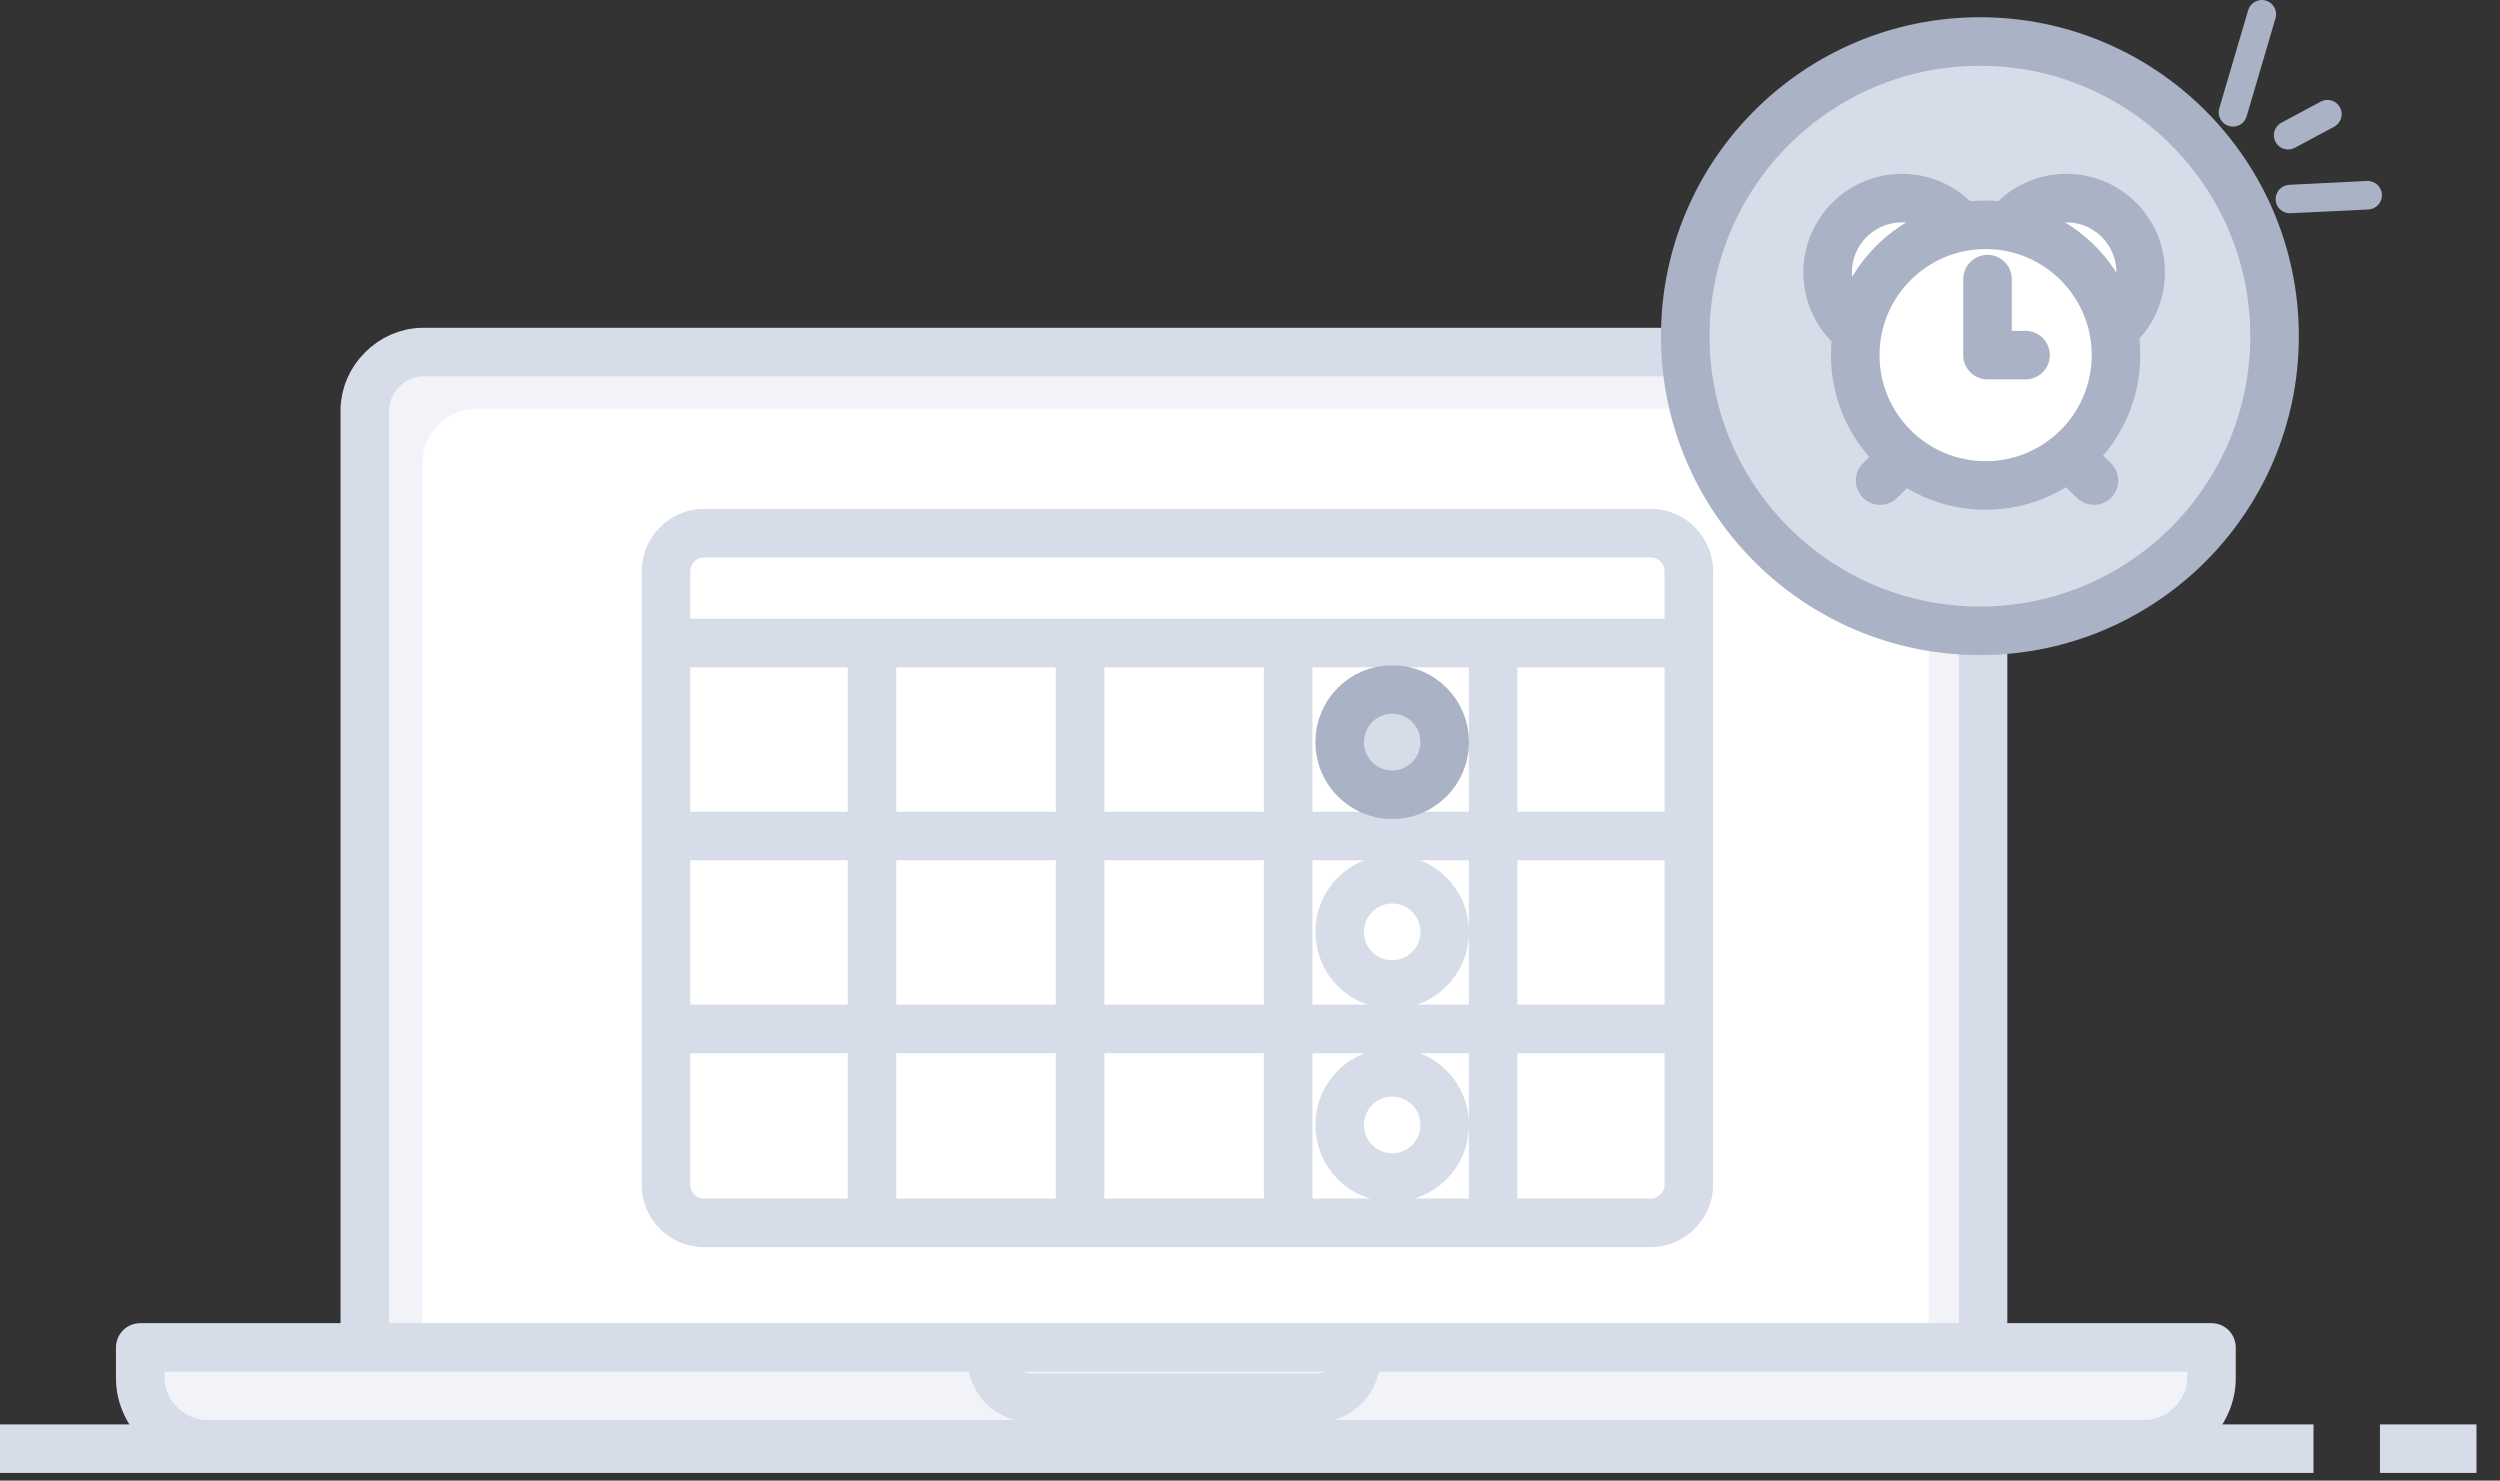 <?xml version="1.0" encoding="UTF-8"?>
<svg width="103px" height="61px" viewBox="0 0 103 61" version="1.1" xmlns="http://www.w3.org/2000/svg" xmlns:xlink="http://www.w3.org/1999/xlink">
    <rect x="0" y="0" width="103" height="61" fill="#333333" stroke="none"/>
    <title>E198AC1B-0F2D-4206-B345-730FB6E1FB3A</title>
    <g id="Page-1" stroke="none" stroke-width="1" fill="none" fill-rule="evenodd">
        <g id="HL-dashboard---search-no-results" transform="translate(-789, -299)">
            <g id="All-Files-Copy-4" transform="translate(277, 153)">
                <g id="Group-60" transform="translate(512, 146)">
                    <line x1="9.2863011e-14" y1="59.684" x2="95.316" y2="59.684" id="Path" stroke="#D6DCE8" stroke-width="2" stroke-linejoin="round"></line>
                    <line x1="98.054" y1="59.684" x2="102.031" y2="59.684" id="Path" stroke="#D6DCE8" stroke-width="2" stroke-linejoin="round"></line>
                    <path d="M79.469,14.506 L17.422,14.506 C16.146,14.506 15.03,15.623 15.03,16.9 L15.03,56.952 C15.03,58.223 16.146,57.748 17.422,57.748 L79.309,57.748 C80.585,57.748 81.702,58.223 81.702,56.952 L81.702,16.9 C81.861,15.623 80.745,14.506 79.469,14.506 Z" id="Path" stroke="#D6DCE8" stroke-width="2" fill="#F1F3F9" fill-rule="nonzero" stroke-linejoin="round"></path>
                    <path d="M77.384,16.835 L19.641,16.835 C18.454,16.835 17.415,17.833 17.415,18.979 L17.415,54.831 C17.415,55.971 18.454,55.544 19.641,55.544 L77.235,55.544 C78.423,55.544 79.462,55.971 79.462,54.831 L79.462,18.979 C79.61,17.833 78.571,16.835 77.384,16.835 Z" id="Path" fill="#FFFFFF" fill-rule="nonzero"></path>
                    <path d="M91.113,55.514 L91.113,56.791 C91.113,58.223 89.837,59.5 88.401,59.5 L8.49,59.5 C7.054,59.5 5.778,58.223 5.778,56.791 L5.778,55.514 L91.113,55.514 Z" id="Path" stroke="#D6DCE8" stroke-width="2" fill="#F1F3F9" fill-rule="nonzero" stroke-linejoin="round"></path>
                    <path d="M55.862,55.514 L55.862,55.989 C55.862,56.791 55.224,57.587 54.267,57.587 L42.464,57.587 C41.667,57.587 40.869,56.952 40.869,55.989 L40.869,55.514 L55.862,55.514 Z" id="Path" stroke="#D6DCE8" stroke-width="2" fill="#F1F3F9" fill-rule="nonzero" stroke-linejoin="round"></path>
                    <path d="M68.011,50.381 L29.009,50.381 C28.118,50.381 27.438,49.663 27.438,48.813 L27.438,23.542 C27.438,22.651 28.16,21.968 29.009,21.968 L68.011,21.968 C68.902,21.968 69.581,22.692 69.581,23.542 L69.581,48.813 C69.581,49.663 68.86,50.381 68.011,50.381 Z" id="Path" stroke="#D6DCE8" stroke-width="2" fill="#FFFFFF" fill-rule="nonzero" stroke-linejoin="round"></path>
                    <line x1="27.438" y1="26.494" x2="69.581" y2="26.494" id="Path" stroke="#D6DCE8" stroke-width="2" stroke-linejoin="round"></line>
                    <line x1="27.438" y1="34.443" x2="69.581" y2="34.443" id="Path" stroke="#D6DCE8" stroke-width="2" stroke-linejoin="round"></line>
                    <line x1="27.438" y1="42.391" x2="69.581" y2="42.391" id="Path" stroke="#D6DCE8" stroke-width="2" stroke-linejoin="round"></line>
                    <line x1="53.072" y1="26.494" x2="53.072" y2="50.381" id="Path" stroke="#D6DCE8" stroke-width="2" stroke-linejoin="round"></line>
                    <line x1="61.518" y1="26.494" x2="61.518" y2="50.381" id="Path" stroke="#D6DCE8" stroke-width="2" stroke-linejoin="round"></line>
                    <line x1="44.499" y1="26.494" x2="44.499" y2="50.381" id="Path" stroke="#D6DCE8" stroke-width="2" stroke-linejoin="round"></line>
                    <line x1="35.927" y1="26.494" x2="35.927" y2="50.381" id="Path" stroke="#D6DCE8" stroke-width="2" stroke-linejoin="round"></line>
                    <path d="M57.359,32.744 C58.554,32.744 59.523,31.769 59.523,30.575 C59.523,29.375 58.554,28.407 57.359,28.407 C56.163,28.407 55.194,29.375 55.194,30.575 C55.194,31.769 56.163,32.744 57.359,32.744 Z" id="Path" stroke="#AAB2C5" stroke-width="2" fill="#D6DCE8" fill-rule="nonzero"></path>
                    <path d="M57.359,40.562 C58.554,40.562 59.523,39.593 59.523,38.393 C59.523,37.199 58.554,36.225 57.359,36.225 C56.163,36.225 55.194,37.199 55.194,38.393 C55.194,39.593 56.163,40.562 57.359,40.562 Z" id="Path" stroke="#D6DCE8" stroke-width="2" fill="#FFFFFF" fill-rule="nonzero" stroke-linejoin="round"></path>
                    <path d="M57.359,48.516 C58.554,48.516 59.523,47.542 59.523,46.348 C59.523,45.148 58.554,44.179 57.359,44.179 C56.163,44.179 55.194,45.148 55.194,46.348 C55.194,47.542 56.163,48.516 57.359,48.516 Z" id="Path" stroke="#D6DCE8" stroke-width="2" fill="#FFFFFF" fill-rule="nonzero" stroke-linejoin="round"></path>
                    <path d="M81.572,25.989 C88.277,25.989 93.712,20.554 93.712,13.847 C93.712,7.146 88.277,1.71 81.572,1.71 C74.868,1.71 69.432,7.146 69.432,13.847 C69.432,20.554 74.868,25.989 81.572,25.989 Z" id="Path" stroke="#AAB2C5" stroke-width="2" fill="#D6DCE8" fill-rule="nonzero"></path>
                    <path d="M78.361,14.286 C80.052,14.286 81.422,12.914 81.422,11.221 C81.422,9.534 80.052,8.162 78.361,8.162 C76.67,8.162 75.3,9.534 75.3,11.221 C75.3,12.914 76.67,14.286 78.361,14.286 Z" id="Path" stroke="#AAB2C5" stroke-width="2" fill="#FFFFFF" fill-rule="nonzero"></path>
                    <line x1="77.461" y1="19.799" x2="78.87" y2="18.391" id="Path" stroke="#AAB2C5" stroke-width="2" stroke-linecap="round"></line>
                    <line x1="86.271" y1="19.799" x2="84.822" y2="18.391" id="Path" stroke="#AAB2C5" stroke-width="2" stroke-linecap="round"></line>
                    <path d="M85.136,14.286 C86.826,14.286 88.196,12.914 88.196,11.221 C88.196,9.534 86.826,8.162 85.136,8.162 C83.445,8.162 82.075,9.534 82.075,11.221 C82.075,12.914 83.445,14.286 85.136,14.286 Z" id="Path" stroke="#AAB2C5" stroke-width="2" fill="#FFFFFF" fill-rule="nonzero"></path>
                    <path d="M81.807,20.001 C84.773,20.001 87.179,17.595 87.179,14.631 C87.179,11.667 84.773,9.261 81.807,9.261 C78.841,9.261 76.436,11.667 76.436,14.631 C76.436,17.595 78.841,20.001 81.807,20.001 Z" id="Path" stroke="#AAB2C5" stroke-width="2" fill="#FFFFFF" fill-rule="nonzero"></path>
                    <path d="M98.136,8.013 C98.152,8.34 97.902,8.613 97.578,8.631 L94.372,8.785 C94.048,8.803 93.772,8.554 93.756,8.233 C93.74,7.906 93.99,7.633 94.313,7.615 L97.52,7.455 C97.844,7.443 98.12,7.692 98.136,8.013 Z" id="Path" fill="#AAB2C5"></path>
                    <path d="M96.408,4.425 C96.561,4.71 96.454,5.067 96.168,5.221 L94.548,6.088 C94.262,6.243 93.907,6.136 93.753,5.851 C93.599,5.566 93.707,5.209 93.993,5.055 L95.613,4.187 C95.898,4.033 96.254,4.14 96.408,4.425 Z" id="Path" fill="#AAB2C5"></path>
                    <path d="M91.831,5.191 C91.52,5.102 91.342,4.775 91.433,4.467 L92.624,0.421 C92.715,0.112 93.042,-0.066 93.353,0.023 C93.664,0.112 93.842,0.439 93.751,0.754 L92.56,4.799 C92.469,5.108 92.142,5.286 91.831,5.191 Z" id="Path" fill="#AAB2C5"></path>
                    <polyline id="Path" stroke="#AAB2C5" stroke-width="2" stroke-linecap="round" stroke-linejoin="round" points="81.885 11.5 81.885 14.631 83.452 14.631"></polyline>
                </g>
            </g>
        </g>
    </g>
</svg>